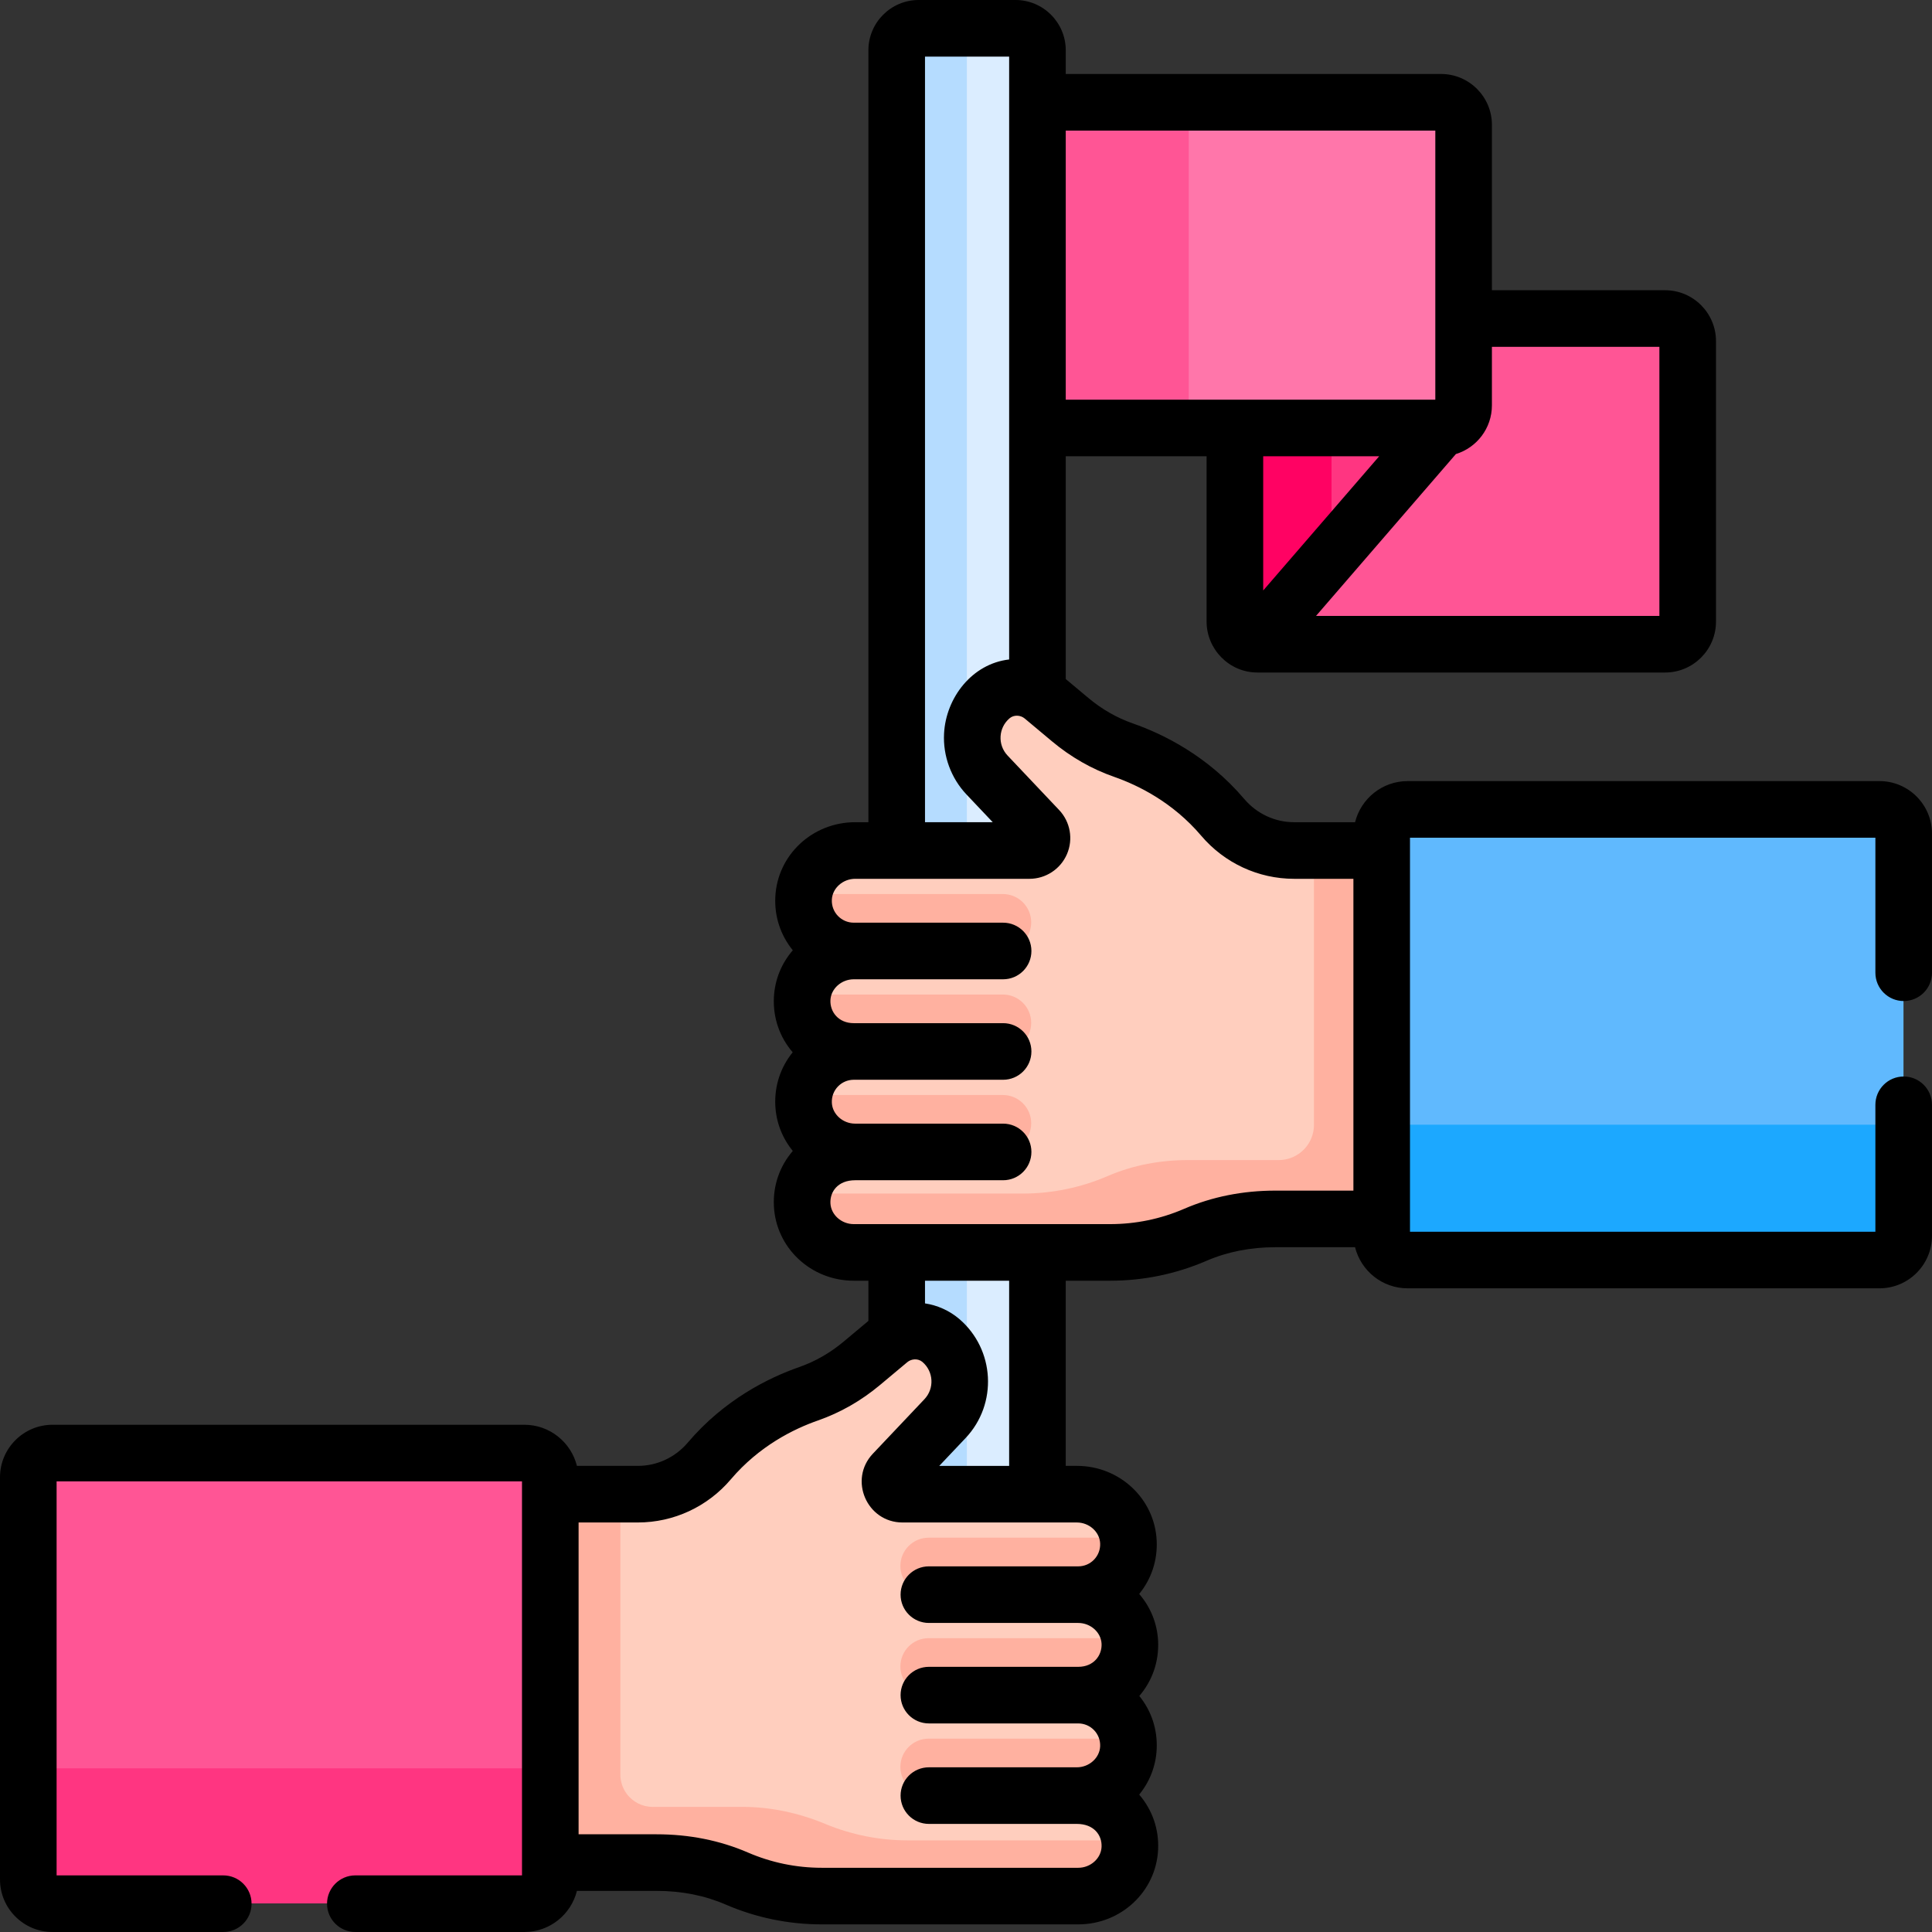 <svg id="Capa_1" enable-background="new 0 0 512.002 512.002" height="100" viewBox="0 0 512.002 512.002" width="100" xmlns="http://www.w3.org/2000/svg"><rect x="0" y="0" width="512.002" height="512.002" fill="#333333" stroke="none"/><g><g><g><path d="m441.216 84.319h-53.398l-3.324 4.263v20.875h-49.75l-7.539 3.863v51.326c0 3.305 2.679 5.984 5.985 5.984h108.026c3.305 0 5.984-2.679 5.984-5.984v-74.343c.001-3.305-2.679-5.984-5.984-5.984z" fill="#ff5595"/><path d="m380.453 111.665h-50.019l-3.229 1.654v51.326c0 3.028 2.257 5.504 5.175 5.903l49.454-57.229z" fill="#ff3581"/><path d="m352.872 113.319 3.229-1.654h-25.667l-3.229 1.654v51.326c0 3.028 2.257 5.504 5.175 5.903l20.491-23.713v-33.516z" fill="#ff0263"/><path d="m381.835 27.009h-106.956l-4.843 3.323v76l4.843 6.988h106.956c3.305 0 5.984-2.679 5.984-5.984v-74.343c0-3.305-2.68-5.984-5.984-5.984z" fill="#ff76aa"/><path d="m315.036 27.009h-40.157l-4.843 3.323v76l4.843 6.987h40.157z" fill="#ff5595"/><path d="m269.053 7.402h-25.647c-3.218 0-5.826 2.608-5.826 5.826v402.926l3.165 3.61h28.5l5.635-3.61v-402.925c-.001-3.218-2.61-5.827-5.827-5.827z" fill="#dbedff"/><path d="m256.229 13.229c0-3.218 2.608-5.826 5.826-5.826h-18.65c-3.218 0-5.826 2.608-5.826 5.826v402.926l3.165 3.61h18.65l-3.165-3.61z" fill="#b5dcff"/></g><path d="m366.111 225.298h-23.224c-7.291 0-14.191-3.235-18.911-8.792-8.774-10.33-19.515-15.44-26.305-17.811-5.157-1.801-9.924-4.57-14.114-8.075l-7.242-6.057c-3.961-3.313-9.766-3.361-13.695-.01-6.227 5.314-6.744 14.774-1.104 20.734l13.656 14.431c1.995 2.108.5 5.579-2.402 5.579h-46.196c-7.169 0-13.337 5.509-13.675 12.67-.36 7.646 5.732 13.957 13.299 13.957-7.169 0-13.338 5.509-13.675 12.671-.36 7.646 5.732 13.957 13.299 13.957h.376c-7.567 0-13.659 6.312-13.299 13.958.337 7.161 6.506 12.67 13.675 12.67h-.752c-7.566 0-13.659 6.312-13.299 13.958.337 7.161 6.505 12.671 13.675 12.671h67.95c7.762 0 15.445-1.587 22.575-4.667 6.68-2.885 13.929-4.21 21.205-4.21h28.18l5.223-5.708v-87.5z" fill="#ffcebe"/><g><path d="m366.111 225.298h-17.894v72.801c0 2.332-.873 4.58-2.448 6.301-1.768 1.932-4.267 3.033-6.886 3.033h-24.07c-7.294 0-14.562 1.332-21.256 4.231-7.108 3.079-14.779 4.645-22.525 4.645h-58.342c-.151.915-.211 1.861-.165 2.829.337 7.161 6.505 12.671 13.675 12.671h67.95c7.762 0 15.445-1.587 22.575-4.667 6.68-2.885 13.929-4.21 21.205-4.21h28.18l5.223-5.708v-87.5z" fill="#ffb1a0"/></g><path d="m286.065 475.76h-.752c7.169 0 13.337-5.509 13.675-12.67.36-7.646-5.732-13.958-13.299-13.958h.376c7.567 0 13.659-6.312 13.299-13.957-.337-7.161-6.506-12.67-13.675-12.67 7.566 0 13.659-6.312 13.299-13.957-.337-7.161-6.506-12.67-13.675-12.67h-46.195c-2.902 0-4.396-3.471-2.402-5.579l13.656-14.431c5.64-5.96 5.124-15.42-1.104-20.734-3.928-3.351-9.734-3.303-13.695.01l-7.242 6.057c-4.19 3.505-8.957 6.273-14.114 8.074-6.79 2.371-17.531 7.481-26.305 17.811-4.72 5.557-11.62 8.792-18.911 8.792h-23.224l-4.194 4.848v87l4.194 5.787h28.18c7.276 0 14.525 1.325 21.205 4.21 7.13 3.079 14.813 4.667 22.576 4.667h67.95c7.169 0 13.337-5.509 13.675-12.671.361-7.648-5.731-13.959-13.298-13.959z" fill="#ffcebe"/><g><path d="m240.555 487.721c-7.502 0-14.93-1.483-21.856-4.362-6.961-2.894-14.385-4.514-21.924-4.514h-23.811c-2.745 0-5.323-1.316-6.934-3.538-1.059-1.462-1.63-3.221-1.63-5.026v-74.405h-18.621l-4.194 4.848v87l4.194 5.787h28.18c7.276 0 14.525 1.325 21.205 4.21 7.13 3.079 14.813 4.667 22.576 4.667h67.95c7.169 0 13.337-5.509 13.675-12.671.032-.679-.004-1.342-.07-1.996z" fill="#ffb1a0"/></g><path d="m372.978 214.405h125.05c3.545 0 6.419 2.874 6.419 6.419v106.584c0 3.545-2.874 6.419-6.419 6.419h-125.05c-3.792 0-6.866-3.074-6.866-6.866v-105.69c-.001-3.792 3.073-6.866 6.866-6.866z" fill="#60b9fe"/><path d="m138.912 384.984h-125.049c-3.545 0-6.419 2.874-6.419 6.419v106.584c0 3.545 2.874 6.419 6.419 6.419h125.05c3.792 0 6.866-3.074 6.866-6.866v-105.69c0-3.792-3.074-6.866-6.867-6.866z" fill="#ff5595"/><path d="m498.027 298.05h-125.05c-3.792 0-6.866-3.074-6.866-6.866v35.775c0 3.792 3.074 6.866 6.866 6.866h125.05c3.545 0 6.418-2.874 6.418-6.418v-35.775c.001 3.545-2.873 6.418-6.418 6.418z" fill="#1ca8ff"/><path d="m138.912 468.629h-125.05c-3.545 0-6.418-2.874-6.418-6.419v35.775c0 3.545 2.874 6.419 6.418 6.419h125.05c3.792 0 6.866-3.074 6.866-6.866v-35.775c.001 3.792-3.073 6.866-6.866 6.866z" fill="#ff3581"/><g fill="#ffb1a0"><g><path d="m212.902 237.968c-.36 7.646 5.732 13.957 13.299 13.957-.062 0-.122.008-.184.009h39.764c4.142 0 7.5-3.358 7.5-7.5s-3.358-7.5-7.5-7.5h-52.777c-.044.342-.085.684-.102 1.034z"/><path d="m265.781 278.562c4.142 0 7.5-3.358 7.5-7.5s-3.358-7.5-7.5-7.5h-53.153c-.044.342-.085.684-.102 1.034-.36 7.646 5.732 13.957 13.299 13.957h.376c-.057 0-.112.008-.169.009z"/><path d="m225.651 305.19h40.13c4.142 0 7.5-3.358 7.5-7.5s-3.358-7.5-7.5-7.5h-52.773c-.095.757-.143 1.53-.106 2.321.337 7.161 6.506 12.67 13.675 12.67h-.752c-.059 0-.115.008-.174.009z"/></g><g><path d="m238.608 415.004c0 4.142 3.358 7.5 7.5 7.5h39.586c7.564-.003 13.654-6.313 13.294-13.957-.017-.353-.059-.698-.103-1.043h-52.778c-4.142 0-7.499 3.358-7.499 7.5z"/><path d="m238.608 441.632c0 4.142 3.358 7.5 7.5 7.5h39.96c7.566-.001 13.657-6.313 13.297-13.957-.017-.353-.058-.698-.103-1.043h-53.154c-4.143 0-7.5 3.358-7.5 7.5z"/><path d="m298.988 463.09c.037-.795-.01-1.57-.107-2.33h-52.773c-4.142 0-7.5 3.358-7.5 7.5s3.358 7.5 7.5 7.5h39.206c7.168 0 13.337-5.51 13.674-12.67z"/></g></g></g><g><path d="m498.084 207.002h-125.051c-6.722 0-12.364 4.647-13.924 10.893h-16.166c-5.067 0-9.877-2.241-13.195-6.147-9.701-11.421-21.423-17.2-29.548-20.036-4.225-1.475-8.186-3.745-11.774-6.747l-5.991-5.012v-59.036h37.327v43.826c0 7.247 5.919 13.484 13.484 13.484h108.026c7.436 0 13.484-6.049 13.484-13.484v-74.342c0-7.435-6.049-13.484-13.484-13.484h-45.897v-43.826c0-7.435-6.049-13.484-13.484-13.484h-99.456v-6.28c0-7.349-5.979-13.327-13.327-13.327h-25.646c-7.348 0-13.326 5.978-13.326 13.326v204.569h-3.503c-11.347 0-20.644 8.705-21.167 19.818-.244 5.195 1.394 10.149 4.636 14.123-2.938 3.388-4.786 7.724-5.011 12.504-.254 5.376 1.508 10.495 4.979 14.536-3.222 3.967-4.848 8.906-4.604 14.086.215 4.573 1.916 8.737 4.635 12.056-3.492 4.046-5.266 9.179-5.011 14.571.522 11.113 9.819 19.818 21.166 19.818h3.879v10.65l-6.559 5.487c-3.589 3.001-7.551 5.271-11.774 6.747-8.126 2.837-19.849 8.616-29.549 20.037-3.318 3.907-8.128 6.147-13.195 6.147h-16.166c-1.56-6.246-7.202-10.893-13.924-10.893h-125.049c-7.675-.001-13.919 6.243-13.919 13.918v106.584c0 7.675 6.244 13.918 13.919 13.918h45.248c4.143 0 7.5-3.358 7.5-7.5s-3.357-7.5-7.5-7.5h-44.167v-104.421h123.335v104.421h-44.168c-4.143 0-7.5 3.358-7.5 7.5s3.357 7.5 7.5 7.5h44.802c6.722 0 12.364-4.647 13.924-10.893h21.122c6.575 0 12.709 1.209 18.232 3.595 8.114 3.504 16.71 5.281 25.549 5.281h67.949c11.347 0 20.644-8.705 21.166-19.817.255-5.392-1.519-10.525-5.01-14.571 2.718-3.319 4.419-7.484 4.634-12.057.244-5.179-1.382-10.119-4.604-14.085 3.471-4.041 5.233-9.16 4.979-14.535-.225-4.781-2.073-9.116-5.011-12.504 3.243-3.974 4.88-8.929 4.636-14.124-.523-11.113-9.82-19.818-21.167-19.818h-2.935v-49.067h11.771c8.839 0 17.435-1.777 25.55-5.282 5.523-2.385 11.657-3.595 18.231-3.595h21.122c1.56 6.246 7.202 10.893 13.924 10.893h125.051c7.675 0 13.918-6.244 13.918-13.918v-34.716c0-4.142-3.357-7.5-7.5-7.5s-7.5 3.358-7.5 7.5v33.634h-123.333c0-11.104 0-91.757 0-104.421h123.335v35.787c0 4.142 3.357 7.5 7.5 7.5s7.5-3.358 7.5-7.5v-36.868c0-7.675-6.243-13.919-13.918-13.919zm-163.322-86.085h30.735l-30.735 35.568zm104.995-29v71.311h-90.997l37.072-42.901c5.518-1.69 9.542-6.83 9.542-12.893v-15.517zm-59.382-57.311v71.311c-9.526 0-87.929 0-97.94 0v-71.311zm-135.239-19.606h22.299v159.767c-9.84 1.126-16.744 10.145-17.249 19.613-.316 5.929 1.837 11.823 5.94 16.16 2.836 2.997 1.391 1.47 6.96 7.355h-17.95zm46.417 393.997c.156 3.357-2.5 6.104-5.808 6.104h-39.579c-4.143 0-7.5 3.358-7.5 7.5s3.357 7.5 7.5 7.5h39.579c3.266 0 6.04 2.478 6.184 5.523.143 3.058-2.074 6.104-6.184 6.104h-39.579c-4.143 0-7.5 3.358-7.5 7.5s3.357 7.5 7.5 7.5h39.579c3.301 0 5.965 2.742 5.807 6.105-.143 3.045-2.917 5.523-6.183 5.523h-39.203c-4.143 0-7.5 3.358-7.5 7.5s3.357 7.5 7.5 7.5h39.203c4.561 0 6.705 3.005 6.559 6.105-.143 3.045-2.917 5.523-6.183 5.523h-67.949c-6.781 0-13.376-1.363-19.602-4.052-7.412-3.201-15.547-4.824-24.18-4.824h-20.68v-82.636h15.724c9.478 0 18.454-4.168 24.627-11.436 7.52-8.853 16.691-13.362 23.062-15.586 5.938-2.074 11.474-5.237 16.454-9.402l7.24-6.057c1.11-.928 2.866-1.038 4.015-.057 2.963 2.526 3.217 7.03.525 9.873l-13.656 14.431c-6.523 6.892-1.586 18.235 7.849 18.235h46.195c3.266.001 6.04 2.478 6.184 5.524zm-24.118-20.523h-18.519l6.96-7.355c8.596-9.083 7.77-23.528-1.684-31.595-2.568-2.191-5.81-3.633-9.057-4.107v-6.009h22.299v49.066zm46.374-68.12c-6.227 2.689-12.821 4.052-19.603 4.052-9.524 0-57.759 0-67.949 0-3.266 0-6.04-2.478-6.184-5.524-.144-3.09 1.976-6.104 6.56-6.104h39.203c4.143 0 7.5-3.358 7.5-7.5s-3.357-7.5-7.5-7.5h-39.203c-3.266 0-6.039-2.478-6.183-5.522-.159-3.373 2.515-6.106 5.807-6.106h39.579c4.143 0 7.5-3.358 7.5-7.5s-3.357-7.5-7.5-7.5h-39.579c-4.099 0-6.327-3.038-6.183-6.104.143-3.045 2.917-5.523 6.183-5.523h39.579c4.143 0 7.5-3.358 7.5-7.5s-3.357-7.5-7.5-7.5h-39.579c-3.289 0-5.966-2.731-5.807-6.105.143-3.045 2.917-5.523 6.183-5.523h46.195c4.3 0 8.221-2.573 9.926-6.533 1.709-3.968.895-8.561-2.076-11.702l-13.657-14.431c-2.691-2.844-2.441-7.343.525-9.874 1.144-.976 2.899-.877 4.015.058l7.241 6.058c4.98 4.166 10.516 7.329 16.454 9.402 6.369 2.224 15.54 6.733 23.061 15.585 6.173 7.268 15.149 11.437 24.627 11.437h15.724v82.635h-20.68c-8.633 0-16.767 1.623-24.179 4.824z"/></g></g></svg>